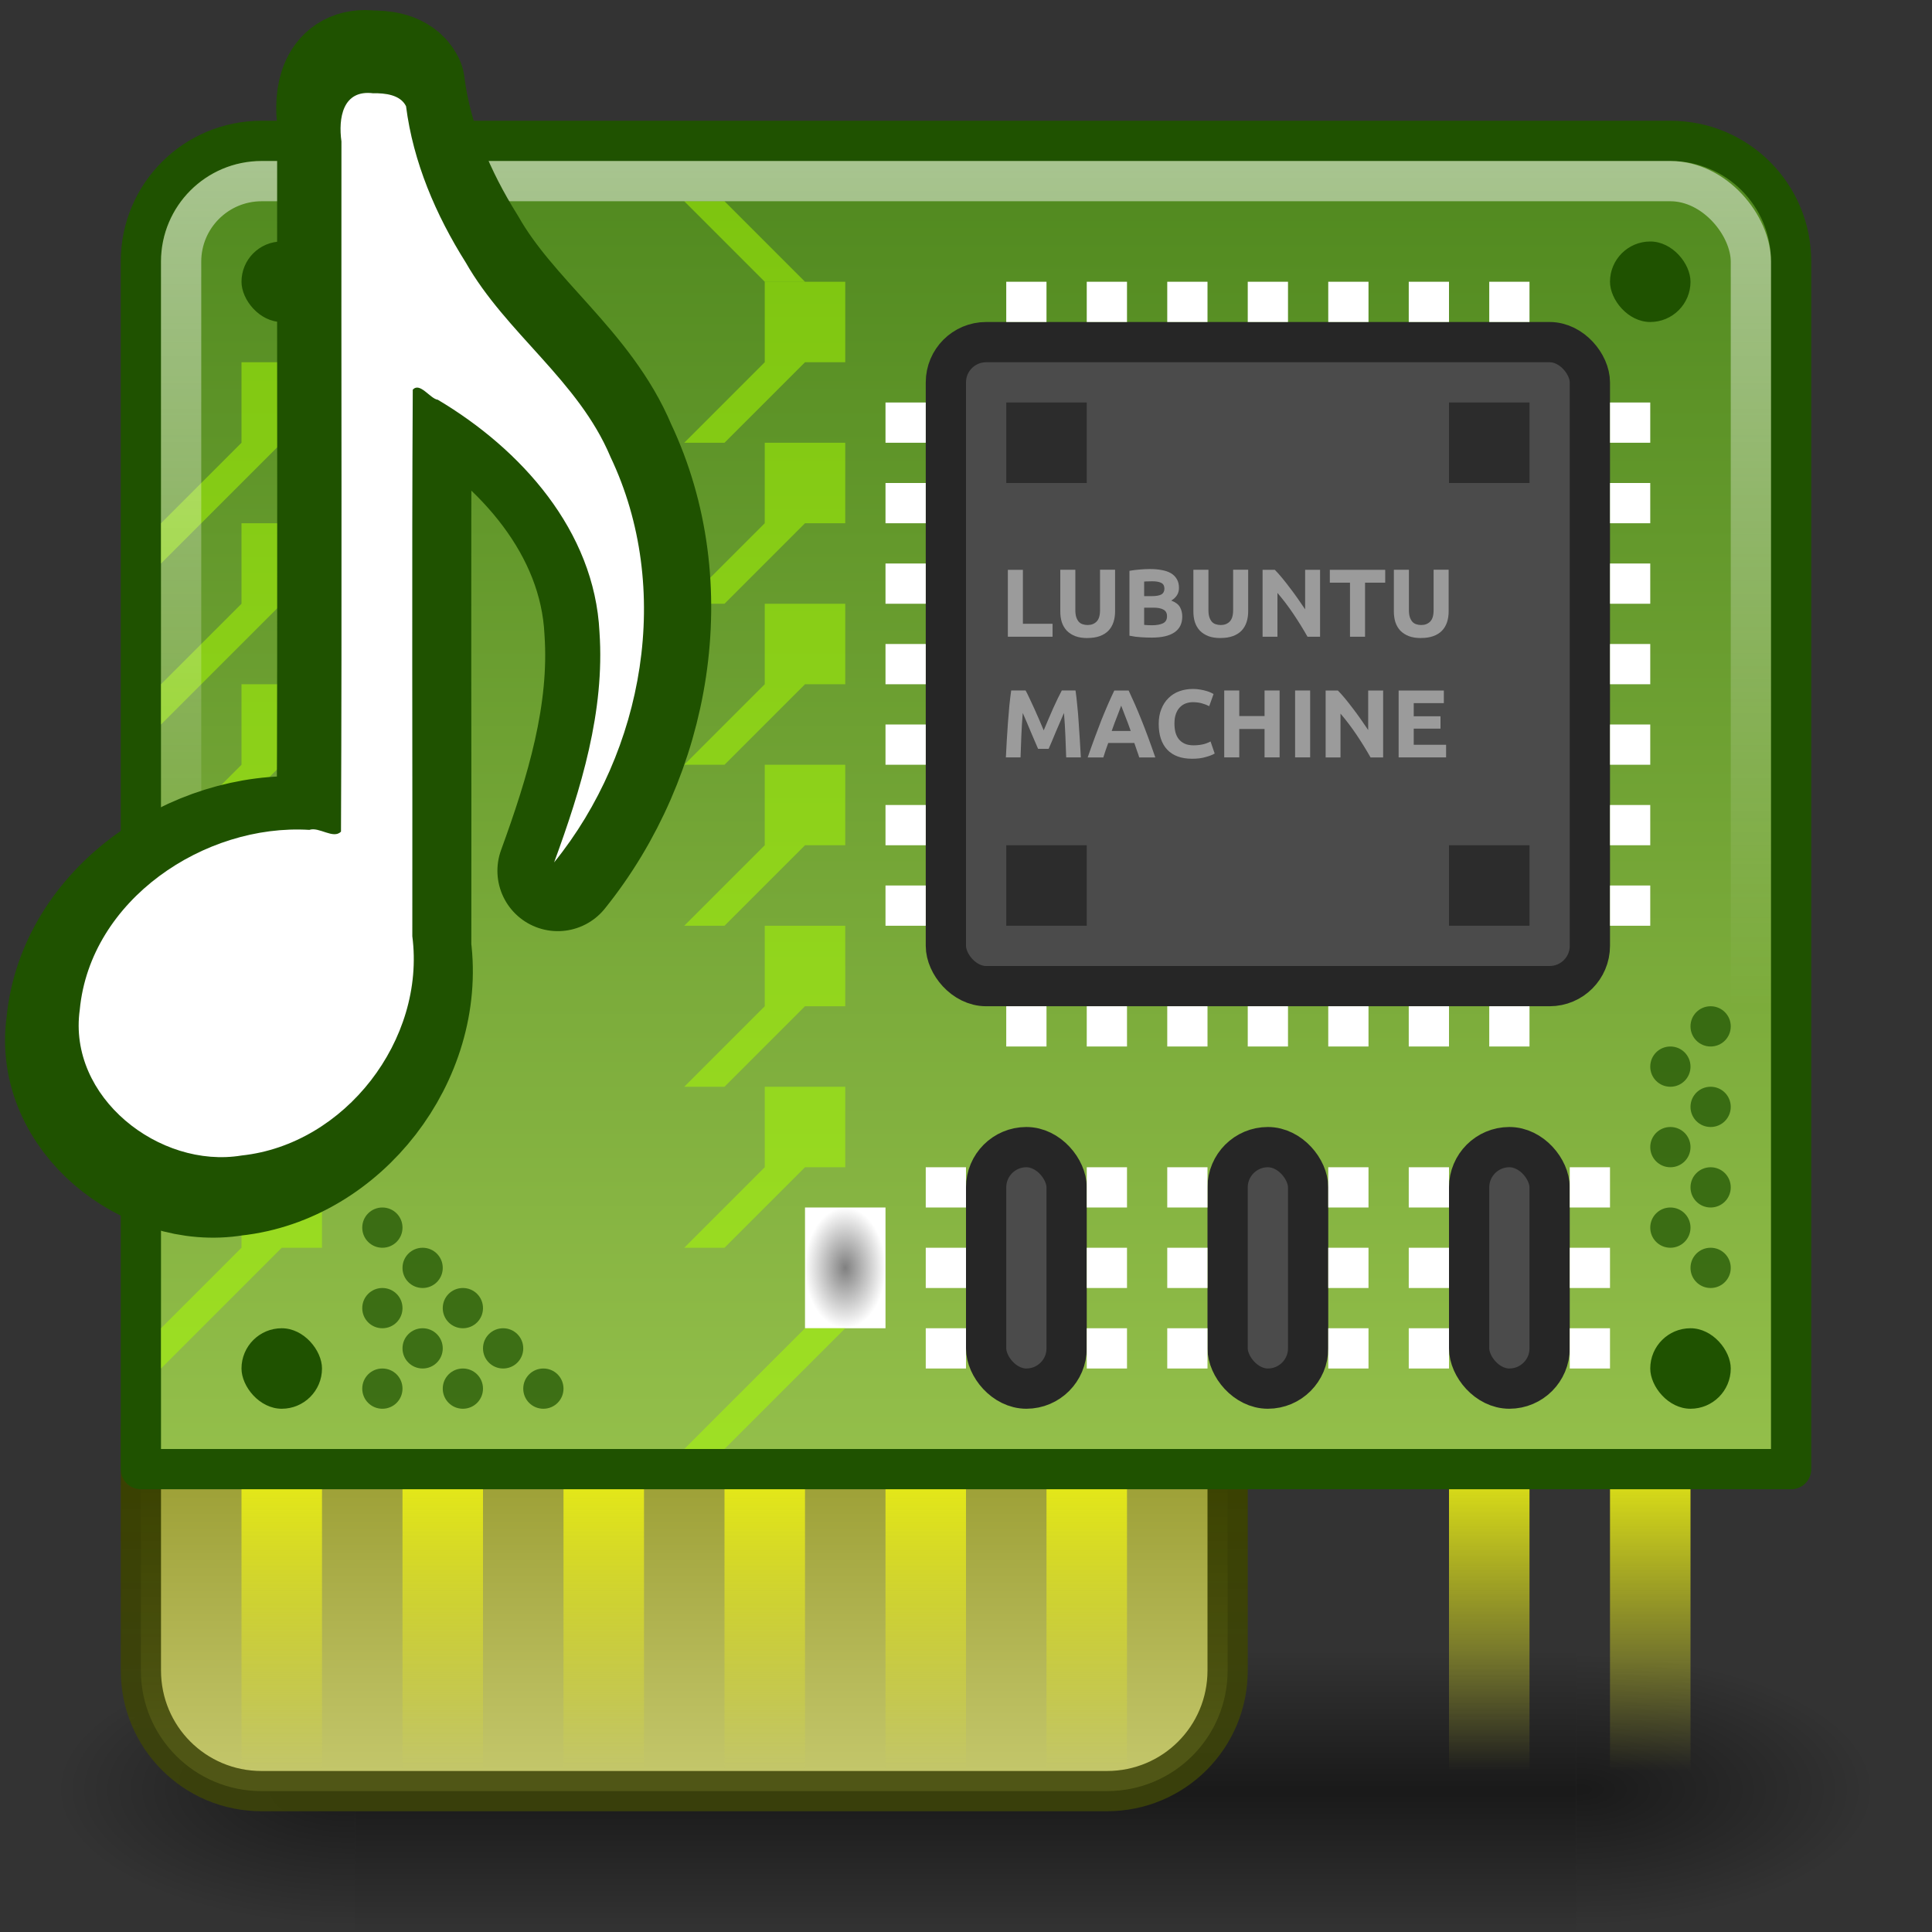 <?xml version="1.0" encoding="UTF-8" standalone="no"?>
<svg
   xmlns:dc="http://purl.org/dc/elements/1.1/"
   xmlns:cc="http://creativecommons.org/ns#"
   xmlns:rdf="http://www.w3.org/1999/02/22-rdf-syntax-ns#"
   xmlns:svg="http://www.w3.org/2000/svg"
   xmlns="http://www.w3.org/2000/svg"
   xmlns:xlink="http://www.w3.org/1999/xlink"
   xmlns:sodipodi="http://sodipodi.sourceforge.net/DTD/sodipodi-0.dtd"
   xmlns:inkscape="http://www.inkscape.org/namespaces/inkscape"
   viewBox="0 0 48 48"
   id="svg2"
   version="1.1"
   inkscape:version="0.91 r13725"
   width="100%"
   height="100%"
   sodipodi:docname="yast_soundcard.svg">
  <rect x="0" y="0" width="48" height="48" fill="#333333" stroke="none"/>
  <sodipodi:namedview
     pagecolor="#ffffff"
     bordercolor="#666666"
     borderopacity="1"
     objecttolerance="10"
     gridtolerance="10"
     guidetolerance="10"
     inkscape:pageopacity="0"
     inkscape:pageshadow="2"
     inkscape:window-width="1366"
     inkscape:window-height="704"
     id="namedview49"
     showgrid="true"
     inkscape:zoom="7.9999996"
     inkscape:cx="51.420014"
     inkscape:cy="25.105965"
     inkscape:window-x="0"
     inkscape:window-y="27"
     inkscape:window-maximized="1"
     inkscape:current-layer="svg2"
     inkscape:snap-bbox="true"
     showguides="true"
     inkscape:guide-bbox="true">
    <inkscape:grid
       type="xygrid"
       id="grid3259" />
  </sodipodi:namedview>
  <defs
     id="defs4">
    <linearGradient
       id="linearGradient4322">
      <stop
         style="stop-color:gray;stop-opacity:1;"
         offset="0"
         id="stop4324" />
      <stop
         style="stop-color:white;stop-opacity:1;"
         offset="1"
         id="stop4326" />
    </linearGradient>
    <linearGradient
       id="linearGradient3923">
      <stop
         style="stop-color:#edf112;stop-opacity:1;"
         offset="0"
         id="stop3925" />
      <stop
         style="stop-color:#ecef26;stop-opacity:0;"
         offset="1"
         id="stop3927" />
    </linearGradient>
    <linearGradient
       id="linearGradient3892">
      <stop
         id="stop3894"
         offset="0"
         style="stop-color:#3e4508;stop-opacity:0.862" />
      <stop
         id="stop3896"
         offset="1"
         style="stop-color:#3a4100;stop-opacity:1" />
    </linearGradient>
    <linearGradient
       id="linearGradient3886">
      <stop
         style="stop-color:#999c31;stop-opacity:1;"
         offset="0"
         id="stop3888" />
      <stop
         id="stop3890"
         offset="1"
         style="stop-color:#c3c66a;stop-opacity:1;" />
    </linearGradient>
    <linearGradient
       id="linearGradient3791">
      <stop
         style="stop-color:#1f5200;stop-opacity:1"
         offset="0"
         id="stop3793" />
      <stop
         style="stop-color:#1f5200;stop-opacity:1"
         offset="1"
         id="stop3795" />
    </linearGradient>
    <linearGradient
       id="linearGradient3783">
      <stop
         id="stop3858"
         offset="0"
         style="stop-color:#50891f;stop-opacity:1;" />
      <stop
         style="stop-color:#a4cc55;stop-opacity:1;"
         offset="1"
         id="stop3787" />
    </linearGradient>
    <linearGradient
       id="linearGradient5048-8">
      <stop
         offset="0"
         style="stop-color:#000000;stop-opacity:0"
         id="stop5050-4" />
      <stop
         offset="0.5"
         style="stop-color:#000000;stop-opacity:1"
         id="stop5056-7" />
      <stop
         offset="1"
         style="stop-color:#000000;stop-opacity:0"
         id="stop5052-0-1" />
    </linearGradient>
    <linearGradient
       id="linearGradient5060-29">
      <stop
         offset="0"
         style="stop-color:#000000;stop-opacity:1"
         id="stop5062-9" />
      <stop
         offset="1"
         style="stop-color:#000000;stop-opacity:0"
         id="stop5064-08" />
    </linearGradient>
    <linearGradient
       id="linearGradient4050-7">
      <stop
         id="stop4052-6"
         offset="0"
         style="stop-color:white;stop-opacity:0.502;" />
      <stop
         id="stop4054-0"
         offset="1"
         style="stop-color:#ffffff;stop-opacity:0;" />
    </linearGradient>
    <linearGradient
       inkscape:collect="always"
       xlink:href="#linearGradient4050-7"
       id="linearGradient3425"
       gradientUnits="userSpaceOnUse"
       gradientTransform="matrix(0.999,0,0,1.035,-0.829,0.591)"
       x1="13.84"
       y1="3.293"
       x2="13.84"
       y2="23.579" />
    <radialGradient
       inkscape:collect="always"
       xlink:href="#linearGradient5060-29"
       id="radialGradient3579"
       gradientUnits="userSpaceOnUse"
       gradientTransform="matrix(0.062,0,0,0.029,1.637,28.953)"
       cx="605.714"
       cy="486.648"
       fx="605.714"
       fy="486.648"
       r="117.143" />
    <linearGradient
       inkscape:collect="always"
       xlink:href="#linearGradient5048-8"
       id="linearGradient3581"
       gradientUnits="userSpaceOnUse"
       gradientTransform="matrix(0.062,0,0,0.029,1.624,28.953)"
       x1="302.857"
       y1="366.648"
       x2="302.857"
       y2="609.505" />
    <radialGradient
       inkscape:collect="always"
       xlink:href="#linearGradient5060-29"
       id="radialGradient3583"
       gradientUnits="userSpaceOnUse"
       gradientTransform="matrix(-0.062,0,0,0.029,46.532,28.953)"
       cx="605.714"
       cy="486.648"
       fx="605.714"
       fy="486.648"
       r="117.143" />
    <linearGradient
       inkscape:collect="always"
       xlink:href="#linearGradient3783"
       id="linearGradient3863"
       gradientUnits="userSpaceOnUse"
       x1="-9"
       y1="4"
       x2="-9"
       y2="44"
       gradientTransform="scale(-1,1)" />
    <linearGradient
       inkscape:collect="always"
       xlink:href="#linearGradient3791"
       id="linearGradient3865"
       gradientUnits="userSpaceOnUse"
       gradientTransform="matrix(-1,0,0,1,48,0)"
       x1="10"
       y1="43"
       x2="10"
       y2="3" />
    <linearGradient
       inkscape:collect="always"
       xlink:href="#linearGradient3886"
       id="linearGradient3870"
       gradientUnits="userSpaceOnUse"
       gradientTransform="scale(-1,1)"
       x1="-9"
       y1="36"
       x2="-9"
       y2="44" />
    <linearGradient
       inkscape:collect="always"
       xlink:href="#linearGradient3892"
       id="linearGradient3872"
       gradientUnits="userSpaceOnUse"
       gradientTransform="matrix(-1,0,0,1,48,0)"
       x1="10"
       y1="43"
       x2="10"
       y2="36" />
    <linearGradient
       inkscape:collect="always"
       xlink:href="#linearGradient3923"
       id="linearGradient4026"
       gradientUnits="userSpaceOnUse"
       gradientTransform="matrix(0.667,0,0,1,3.333,0)"
       x1="20"
       y1="36"
       x2="20"
       y2="44" />
    <linearGradient
       inkscape:collect="always"
       xlink:href="#linearGradient3923"
       id="linearGradient4134"
       gradientUnits="userSpaceOnUse"
       gradientTransform="matrix(0.667,0,0,1,1.333,0)"
       x1="20"
       y1="36"
       x2="20"
       y2="44" />
    <radialGradient
       inkscape:collect="always"
       xlink:href="#linearGradient4322"
       id="radialGradient4328"
       cx="26"
       cy="29.5"
       fx="26"
       fy="29.5"
       r="1"
       gradientTransform="matrix(1,0,0,1.5,-5,-12.75)"
       gradientUnits="userSpaceOnUse" />
  </defs>
  <g
     id="g1017-7"
     transform="matrix(1.011,0,0,0.994,-0.36,1.656)">
    <path
       inkscape:connector-curvature="0"
       style="opacity:0.5;fill:url(#radialGradient3579);fill-opacity:1;fill-rule:nonzero;stroke:none;stroke-width:104.962;marker:none;visibility:visible;display:inline;overflow:visible"
       id="path5058-0"
       d="m 39.087,39.586 c 0,0 0,7.043 0,7.043 3.2,0.013 7.736,-1.578 7.736,-3.522 0,-1.944 -3.571,-3.521 -7.736,-3.521 z" />
    <rect
       style="opacity:0.5;fill:url(#linearGradient3581);fill-opacity:1;fill-rule:nonzero;stroke:none;stroke-width:104.962;marker:none;visibility:visible;display:inline;overflow:visible"
       id="rect4173-6"
       y="39.586"
       x="9.081"
       height="7.043"
       width="30.006" />
    <path
       inkscape:connector-curvature="0"
       style="opacity:0.5;fill:url(#radialGradient3583);fill-opacity:1;fill-rule:nonzero;stroke:none;stroke-width:104.962;marker:none;visibility:visible;display:inline;overflow:visible"
       id="path5018-7"
       d="m 9.081,39.586 c 0,0 0,7.043 0,7.043 -3.2,0.013 -7.736,-1.578 -7.736,-3.522 0,-1.944 3.571,-3.521 7.736,-3.521 z" />
  </g>
  <path
     style="color:black;fill:url(#linearGradient3870);fill-opacity:1;fill-rule:nonzero;stroke:url(#linearGradient3872);stroke-width:1;stroke-linecap:round;stroke-linejoin:round;stroke-miterlimit:4;stroke-opacity:1;stroke-dasharray:none;stroke-dashoffset:0;marker:none;visibility:visible;display:inline;overflow:visible;enable-background:accumulate"
     d="m 30.5,35.5 -27,0 0,6 c 0,1.663 1.337,3 3,3 l 21,0 c 1.663,0 3,-1.337 3,-3 z"
     id="path3868"
     inkscape:connector-curvature="0"
     sodipodi:nodetypes="ccssssc" />
  <path
     style="color:black;fill:url(#linearGradient4134);fill-opacity:1;fill-rule:nonzero;stroke:none;stroke-width:1;marker:none;visibility:visible;display:inline;overflow:visible;enable-background:accumulate"
     d="M 6 36 L 6 44 L 8 44 L 8 36 L 6 36 z M 10 36 L 10 44 L 12 44 L 12 36 L 10 36 z M 14 36 L 14 44 L 16 44 L 16 36 L 14 36 z M 18 36 L 18 44 L 20 44 L 20 36 L 18 36 z M 22 36 L 22 44 L 24 44 L 24 36 L 22 36 z M 26 36 L 26 44 L 28 44 L 28 36 L 26 36 z "
     id="path4022" />
  <path
     sodipodi:nodetypes="ccssssc"
     inkscape:connector-curvature="0"
     id="path4001"
     d="m 44.5,35.5 -11,0 0,6 c 0,1.663 1.337,3 3,3 l 5,0 c 1.663,0 3,-1.337 3,-3 z"
     style="color:black;fill:url(#linearGradient3870);fill-opacity:1;fill-rule:nonzero;stroke:url(#linearGradient3872);stroke-width:1;stroke-linecap:round;stroke-linejoin:round;stroke-miterlimit:4;stroke-opacity:1;stroke-dasharray:none;stroke-dashoffset:0;marker:none;visibility:visible;display:inline;overflow:visible;enable-background:accumulate" />
  <path
     style="color:black;fill:url(#linearGradient4026);fill-opacity:1;fill-rule:nonzero;stroke:none;stroke-width:1;marker:none;visibility:visible;display:inline;overflow:visible;enable-background:accumulate"
     d="M 36 36 L 36 44 L 38 44 L 38 36 L 36 36 z M 40 36 L 40 44 L 42 44 L 42 36 L 40 36 z "
     id="path4008" />
  <path
     style="color:black;fill:url(#linearGradient3863);fill-opacity:1;fill-rule:nonzero;stroke:url(#linearGradient3865);stroke-width:1;stroke-linecap:round;stroke-linejoin:round;stroke-miterlimit:4;stroke-opacity:1;stroke-dasharray:none;stroke-dashoffset:0;marker:none;visibility:visible;display:inline;overflow:visible;enable-background:accumulate"
     d="m 6.5,3.5 c -1.663,0 -3,1.337 -3,3 l 0,30 41,0 0,-30 c 0,-1.663 -1.337,-3 -3,-3 z"
     id="rect3117"
     inkscape:connector-curvature="0"
     sodipodi:nodetypes="ssccsss" />
  <path
     inkscape:connector-curvature="0"
     id="path4310"
     d="m 18,31 2,-2 1,0 0,-2 -2,0 0,2 -2,2 1,0 z"
     style="color:black;fill:#a9ff01;fill-opacity:0.502;fill-rule:nonzero;stroke:none;stroke-width:1;marker:none;visibility:visible;display:inline;overflow:visible;enable-background:accumulate" />
  <path
     style="color:black;fill:#a9ff01;fill-opacity:0.502;fill-rule:nonzero;stroke:none;stroke-width:1;marker:none;visibility:visible;display:inline;overflow:visible;enable-background:accumulate"
     d="m 18,23 2,-2 1,0 0,-2 -2,0 0,2 -2,2 1,0 z"
     id="path4306"
     inkscape:connector-curvature="0" />
  <path
     inkscape:connector-curvature="0"
     id="path4304"
     d="m 18,15 2,-2 1,0 0,-2 -2,0 0,2 -2,2 1,0 z"
     style="color:black;fill:#a9ff01;fill-opacity:0.502;fill-rule:nonzero;stroke:none;stroke-width:1;marker:none;visibility:visible;display:inline;overflow:visible;enable-background:accumulate" />
  <path
     style="color:black;fill:#a9ff01;fill-opacity:0.502;fill-rule:nonzero;stroke:none;stroke-width:1;marker:none;visibility:visible;display:inline;overflow:visible;enable-background:accumulate"
     d="m 18,27 2,-2 1,0 0,-2 -2,0 0,2 -2,2 1,0 z"
     id="path4312"
     inkscape:connector-curvature="0" />
  <path
     inkscape:connector-curvature="0"
     id="path4308"
     d="m 18,19 2,-2 1,0 0,-2 -2,0 0,2 -2,2 1,0 z"
     style="color:black;fill:#a9ff01;fill-opacity:0.502;fill-rule:nonzero;stroke:none;stroke-width:1;marker:none;visibility:visible;display:inline;overflow:visible;enable-background:accumulate" />
  <rect
     style="color:black;fill:#4b4b4b;fill-opacity:1;fill-rule:nonzero;stroke:#262626;stroke-width:1;stroke-opacity:1;marker:none;visibility:visible;display:inline;overflow:visible;enable-background:accumulate"
     id="rect4030"
     width="16"
     height="16"
     x="23.5"
     y="8.5"
     ry="1"
     rx="1" />
  <rect
     y="7"
     x="25"
     height="1"
     width="1"
     id="rect4034"
     style="color:black;fill:white;fill-opacity:1;fill-rule:nonzero;stroke:none;stroke-width:1;marker:none;visibility:visible;display:inline;overflow:visible;enable-background:accumulate" />
  <rect
     y="7"
     x="27"
     height="1"
     width="1"
     id="rect4036"
     style="color:black;fill:white;fill-opacity:1;fill-rule:nonzero;stroke:none;stroke-width:1;marker:none;visibility:visible;display:inline;overflow:visible;enable-background:accumulate" />
  <rect
     style="color:black;fill:white;fill-opacity:1;fill-rule:nonzero;stroke:none;stroke-width:1;marker:none;visibility:visible;display:inline;overflow:visible;enable-background:accumulate"
     id="rect4038"
     width="1"
     height="1"
     x="29"
     y="7" />
  <rect
     y="7"
     x="31"
     height="1"
     width="1"
     id="rect4040"
     style="color:black;fill:white;fill-opacity:1;fill-rule:nonzero;stroke:none;stroke-width:1;marker:none;visibility:visible;display:inline;overflow:visible;enable-background:accumulate" />
  <rect
     style="color:black;fill:white;fill-opacity:1;fill-rule:nonzero;stroke:none;stroke-width:1;marker:none;visibility:visible;display:inline;overflow:visible;enable-background:accumulate"
     id="rect4042"
     width="1"
     height="1"
     x="33"
     y="7" />
  <rect
     style="color:black;fill:white;fill-opacity:1;fill-rule:nonzero;stroke:none;stroke-width:1;marker:none;visibility:visible;display:inline;overflow:visible;enable-background:accumulate"
     id="rect4044"
     width="1"
     height="1"
     x="35"
     y="7" />
  <rect
     y="7"
     x="37"
     height="1"
     width="1"
     id="rect4046"
     style="color:black;fill:white;fill-opacity:1;fill-rule:nonzero;stroke:none;stroke-width:1;marker:none;visibility:visible;display:inline;overflow:visible;enable-background:accumulate" />
  <rect
     style="color:black;fill:white;fill-opacity:1;fill-rule:nonzero;stroke:none;stroke-width:1;marker:none;visibility:visible;display:inline;overflow:visible;enable-background:accumulate"
     id="rect4048"
     width="1"
     height="1"
     x="10"
     y="-41"
     transform="matrix(0,1,-1,0,0,0)" />
  <rect
     style="color:black;fill:white;fill-opacity:1;fill-rule:nonzero;stroke:none;stroke-width:1;marker:none;visibility:visible;display:inline;overflow:visible;enable-background:accumulate"
     id="rect4050"
     width="1"
     height="1"
     x="12"
     y="-41"
     transform="matrix(0,1,-1,0,0,0)" />
  <rect
     y="-41"
     x="14"
     height="1"
     width="1"
     id="rect4052"
     style="color:black;fill:white;fill-opacity:1;fill-rule:nonzero;stroke:none;stroke-width:1;marker:none;visibility:visible;display:inline;overflow:visible;enable-background:accumulate"
     transform="matrix(0,1,-1,0,0,0)" />
  <rect
     style="color:black;fill:white;fill-opacity:1;fill-rule:nonzero;stroke:none;stroke-width:1;marker:none;visibility:visible;display:inline;overflow:visible;enable-background:accumulate"
     id="rect4054"
     width="1"
     height="1"
     x="16"
     y="-41"
     transform="matrix(0,1,-1,0,0,0)" />
  <rect
     y="-41"
     x="18"
     height="1"
     width="1"
     id="rect4056"
     style="color:black;fill:white;fill-opacity:1;fill-rule:nonzero;stroke:none;stroke-width:1;marker:none;visibility:visible;display:inline;overflow:visible;enable-background:accumulate"
     transform="matrix(0,1,-1,0,0,0)" />
  <rect
     y="-41"
     x="20"
     height="1"
     width="1"
     id="rect4058"
     style="color:black;fill:white;fill-opacity:1;fill-rule:nonzero;stroke:none;stroke-width:1;marker:none;visibility:visible;display:inline;overflow:visible;enable-background:accumulate"
     transform="matrix(0,1,-1,0,0,0)" />
  <rect
     style="color:black;fill:white;fill-opacity:1;fill-rule:nonzero;stroke:none;stroke-width:1;marker:none;visibility:visible;display:inline;overflow:visible;enable-background:accumulate"
     id="rect4060"
     width="1"
     height="1"
     x="22"
     y="-41"
     transform="matrix(0,1,-1,0,0,0)" />
  <rect
     transform="matrix(0,1,-1,0,0,0)"
     y="-23"
     x="10"
     height="1"
     width="1"
     id="rect4062"
     style="color:black;fill:white;fill-opacity:1;fill-rule:nonzero;stroke:none;stroke-width:1;marker:none;visibility:visible;display:inline;overflow:visible;enable-background:accumulate" />
  <rect
     transform="matrix(0,1,-1,0,0,0)"
     y="-23"
     x="12"
     height="1"
     width="1"
     id="rect4064"
     style="color:black;fill:white;fill-opacity:1;fill-rule:nonzero;stroke:none;stroke-width:1;marker:none;visibility:visible;display:inline;overflow:visible;enable-background:accumulate" />
  <rect
     transform="matrix(0,1,-1,0,0,0)"
     style="color:black;fill:white;fill-opacity:1;fill-rule:nonzero;stroke:none;stroke-width:1;marker:none;visibility:visible;display:inline;overflow:visible;enable-background:accumulate"
     id="rect4066"
     width="1"
     height="1"
     x="14"
     y="-23" />
  <rect
     transform="matrix(0,1,-1,0,0,0)"
     y="-23"
     x="16"
     height="1"
     width="1"
     id="rect4068"
     style="color:black;fill:white;fill-opacity:1;fill-rule:nonzero;stroke:none;stroke-width:1;marker:none;visibility:visible;display:inline;overflow:visible;enable-background:accumulate" />
  <rect
     transform="matrix(0,1,-1,0,0,0)"
     style="color:black;fill:white;fill-opacity:1;fill-rule:nonzero;stroke:none;stroke-width:1;marker:none;visibility:visible;display:inline;overflow:visible;enable-background:accumulate"
     id="rect4070"
     width="1"
     height="1"
     x="18"
     y="-23" />
  <rect
     transform="matrix(0,1,-1,0,0,0)"
     style="color:black;fill:white;fill-opacity:1;fill-rule:nonzero;stroke:none;stroke-width:1;marker:none;visibility:visible;display:inline;overflow:visible;enable-background:accumulate"
     id="rect4072"
     width="1"
     height="1"
     x="20"
     y="-23" />
  <rect
     transform="matrix(0,1,-1,0,0,0)"
     y="-23"
     x="22"
     height="1"
     width="1"
     id="rect4074"
     style="color:black;fill:white;fill-opacity:1;fill-rule:nonzero;stroke:none;stroke-width:1;marker:none;visibility:visible;display:inline;overflow:visible;enable-background:accumulate" />
  <rect
     style="color:black;fill:white;fill-opacity:1;fill-rule:nonzero;stroke:none;stroke-width:1;marker:none;visibility:visible;display:inline;overflow:visible;enable-background:accumulate"
     id="rect4076"
     width="1"
     height="1"
     x="25"
     y="25" />
  <rect
     style="color:black;fill:white;fill-opacity:1;fill-rule:nonzero;stroke:none;stroke-width:1;marker:none;visibility:visible;display:inline;overflow:visible;enable-background:accumulate"
     id="rect4078"
     width="1"
     height="1"
     x="27"
     y="25" />
  <rect
     y="25"
     x="29"
     height="1"
     width="1"
     id="rect4080"
     style="color:black;fill:white;fill-opacity:1;fill-rule:nonzero;stroke:none;stroke-width:1;marker:none;visibility:visible;display:inline;overflow:visible;enable-background:accumulate" />
  <rect
     style="color:black;fill:white;fill-opacity:1;fill-rule:nonzero;stroke:none;stroke-width:1;marker:none;visibility:visible;display:inline;overflow:visible;enable-background:accumulate"
     id="rect4082"
     width="1"
     height="1"
     x="31"
     y="25" />
  <rect
     y="25"
     x="33"
     height="1"
     width="1"
     id="rect4084"
     style="color:black;fill:white;fill-opacity:1;fill-rule:nonzero;stroke:none;stroke-width:1;marker:none;visibility:visible;display:inline;overflow:visible;enable-background:accumulate" />
  <rect
     y="25"
     x="35"
     height="1"
     width="1"
     id="rect4086"
     style="color:black;fill:white;fill-opacity:1;fill-rule:nonzero;stroke:none;stroke-width:1;marker:none;visibility:visible;display:inline;overflow:visible;enable-background:accumulate" />
  <rect
     style="color:black;fill:white;fill-opacity:1;fill-rule:nonzero;stroke:none;stroke-width:1;marker:none;visibility:visible;display:inline;overflow:visible;enable-background:accumulate"
     id="rect4088"
     width="1"
     height="1"
     x="37"
     y="25" />
  <rect
     style="color:black;fill:#2c2c2c;fill-opacity:1;fill-rule:nonzero;stroke:none;stroke-width:1;marker:none;visibility:visible;display:inline;overflow:visible;enable-background:accumulate"
     id="rect4090"
     width="2"
     height="2"
     x="25"
     y="10" />
  <rect
     y="10"
     x="36"
     height="2"
     width="2"
     id="rect4092"
     style="color:black;fill:#2c2c2c;fill-opacity:1;fill-rule:nonzero;stroke:none;stroke-width:1;marker:none;visibility:visible;display:inline;overflow:visible;enable-background:accumulate" />
  <rect
     y="21"
     x="25"
     height="2"
     width="2"
     id="rect4094"
     style="color:black;fill:#2c2c2c;fill-opacity:1;fill-rule:nonzero;stroke:none;stroke-width:1;marker:none;visibility:visible;display:inline;overflow:visible;enable-background:accumulate" />
  <rect
     style="color:black;fill:#2c2c2c;fill-opacity:1;fill-rule:nonzero;stroke:none;stroke-width:1;marker:none;visibility:visible;display:inline;overflow:visible;enable-background:accumulate"
     id="rect4096"
     width="2"
     height="2"
     x="36"
     y="21" />
  <g
     style="font-size:1.963px;font-style:normal;font-variant:normal;font-weight:normal;font-stretch:normal;line-height:125%;letter-spacing:0px;word-spacing:0px;fill:#9b9b9b;fill-opacity:1;stroke:none;font-family:Ubuntu;-inkscape-font-specification:Ubuntu"
     id="text4098"
     transform="matrix(1.222,0,0,1.222,-6.781,-4.367)">
    <path
       d="m 26.949,16.256 0,0.263 -0.909,0 0,-1.36 0.306,0 0,1.097 0.603,0"
       style="font-weight:bold;fill:#9b9b9b"
       id="path4105"
       inkscape:connector-curvature="0" />
    <path
       d="m 27.657,16.546 c -0.096,0 -0.178,-0.013 -0.247,-0.039 -0.069,-0.027 -0.127,-0.065 -0.173,-0.112 -0.044,-0.048 -0.078,-0.105 -0.1,-0.171 -0.021,-0.067 -0.031,-0.14 -0.031,-0.22 l 0,-0.846 0.306,0 0,0.821 c 0,0.055 0.006,0.102 0.018,0.141 0.013,0.038 0.03,0.069 0.051,0.094 0.022,0.024 0.048,0.041 0.079,0.051 0.031,0.01 0.065,0.016 0.102,0.016 0.075,0 0.135,-0.023 0.181,-0.069 0.047,-0.046 0.071,-0.124 0.071,-0.234 l 0,-0.821 0.306,0 0,0.846 c -10e-7,0.08 -0.011,0.153 -0.033,0.22 -0.022,0.067 -0.056,0.124 -0.102,0.173 -0.046,0.047 -0.104,0.084 -0.175,0.11 -0.071,0.026 -0.154,0.039 -0.251,0.039"
       style="font-weight:bold;fill:#9b9b9b"
       id="path4107"
       inkscape:connector-curvature="0" />
    <path
       d="m 28.966,16.537 c -0.075,0 -0.149,-0.003 -0.224,-0.008 -0.073,-0.004 -0.15,-0.014 -0.23,-0.031 l 0,-1.319 c 0.063,-0.012 0.132,-0.02 0.206,-0.026 0.075,-0.006 0.144,-0.01 0.208,-0.01 0.086,10e-7 0.166,0.006 0.238,0.02 0.073,0.012 0.136,0.033 0.188,0.063 0.052,0.03 0.093,0.07 0.122,0.12 0.03,0.048 0.045,0.109 0.045,0.181 -1e-6,0.109 -0.052,0.194 -0.157,0.257 0.086,0.033 0.145,0.077 0.177,0.133 0.031,0.056 0.047,0.12 0.047,0.19 -1e-6,0.143 -0.052,0.25 -0.157,0.322 -0.103,0.072 -0.258,0.108 -0.463,0.108 m -0.155,-0.61 0,0.351 c 0.022,0.003 0.046,0.005 0.073,0.006 0.026,0.001 0.055,0.002 0.086,0.002 0.092,0 0.166,-0.013 0.222,-0.039 0.056,-0.026 0.084,-0.075 0.084,-0.145 -1e-6,-0.063 -0.024,-0.107 -0.071,-0.133 -0.047,-0.027 -0.115,-0.041 -0.202,-0.041 l -0.192,0 m 0,-0.234 0.149,0 c 0.094,1e-6 0.162,-0.012 0.202,-0.035 0.041,-0.025 0.061,-0.064 0.061,-0.118 -10e-7,-0.055 -0.021,-0.094 -0.063,-0.116 -0.042,-0.022 -0.103,-0.033 -0.185,-0.033 -0.026,1e-6 -0.054,6.55e-4 -0.084,0.002 -0.03,10e-7 -0.057,0.001 -0.08,0.004 l 0,0.296"
       style="font-weight:bold;fill:#9b9b9b"
       id="path4109"
       inkscape:connector-curvature="0" />
    <path
       d="m 30.363,16.546 c -0.096,0 -0.178,-0.013 -0.247,-0.039 -0.069,-0.027 -0.127,-0.065 -0.173,-0.112 -0.044,-0.048 -0.078,-0.105 -0.1,-0.171 -0.021,-0.067 -0.031,-0.14 -0.031,-0.22 l 0,-0.846 0.306,0 0,0.821 c -10e-7,0.055 0.006,0.102 0.018,0.141 0.013,0.038 0.03,0.069 0.051,0.094 0.022,0.024 0.048,0.041 0.079,0.051 0.031,0.01 0.065,0.016 0.102,0.016 0.075,0 0.135,-0.023 0.181,-0.069 0.047,-0.046 0.071,-0.124 0.071,-0.234 l 0,-0.821 0.306,0 0,0.846 c -2e-6,0.08 -0.011,0.153 -0.033,0.22 -0.022,0.067 -0.056,0.124 -0.102,0.173 -0.046,0.047 -0.104,0.084 -0.175,0.11 -0.071,0.026 -0.154,0.039 -0.251,0.039"
       style="font-weight:bold;fill:#9b9b9b"
       id="path4111"
       inkscape:connector-curvature="0" />
    <path
       d="m 32.132,16.519 c -0.088,-0.156 -0.183,-0.309 -0.285,-0.461 -0.102,-0.152 -0.211,-0.295 -0.326,-0.43 l 0,0.891 -0.302,0 0,-1.36 0.249,0 c 0.043,0.043 0.091,0.096 0.143,0.159 0.052,0.063 0.105,0.13 0.159,0.202 0.055,0.071 0.109,0.145 0.163,0.222 0.054,0.076 0.104,0.149 0.151,0.22 l 0,-0.803 0.304,0 0,1.36 -0.257,0"
       style="font-weight:bold;fill:#9b9b9b"
       id="path4113"
       inkscape:connector-curvature="0" />
    <path
       d="m 33.712,15.159 0,0.261 -0.41,0 0,1.099 -0.306,0 0,-1.099 -0.41,0 0,-0.261 1.127,0"
       style="font-weight:bold;fill:#9b9b9b"
       id="path4115"
       inkscape:connector-curvature="0" />
    <path
       d="m 34.439,16.546 c -0.096,0 -0.178,-0.013 -0.247,-0.039 -0.069,-0.027 -0.127,-0.065 -0.173,-0.112 -0.044,-0.048 -0.078,-0.105 -0.1,-0.171 -0.021,-0.067 -0.031,-0.14 -0.031,-0.22 l 0,-0.846 0.306,0 0,0.821 c 0,0.055 0.006,0.102 0.018,0.141 0.013,0.038 0.03,0.069 0.051,0.094 0.022,0.024 0.048,0.041 0.079,0.051 0.031,0.01 0.065,0.016 0.102,0.016 0.075,0 0.135,-0.023 0.181,-0.069 0.047,-0.046 0.071,-0.124 0.071,-0.234 l 0,-0.821 0.306,0 0,0.846 c -10e-7,0.08 -0.011,0.153 -0.033,0.22 -0.022,0.067 -0.056,0.124 -0.102,0.173 -0.046,0.047 -0.104,0.084 -0.175,0.11 -0.071,0.026 -0.154,0.039 -0.251,0.039"
       style="font-weight:bold;fill:#9b9b9b"
       id="path4117"
       inkscape:connector-curvature="0" />
    <path
       d="m 26.401,17.612 c 0.024,0.043 0.05,0.097 0.08,0.161 0.031,0.063 0.063,0.132 0.096,0.206 0.034,0.073 0.067,0.149 0.1,0.226 0.033,0.077 0.063,0.15 0.092,0.218 0.029,-0.068 0.06,-0.141 0.092,-0.218 0.033,-0.077 0.065,-0.152 0.098,-0.226 0.034,-0.075 0.066,-0.143 0.096,-0.206 0.031,-0.064 0.059,-0.118 0.082,-0.161 l 0.279,0 c 0.013,0.09 0.025,0.192 0.035,0.304 0.012,0.111 0.022,0.228 0.029,0.349 0.009,0.12 0.017,0.241 0.024,0.363 0.008,0.122 0.014,0.236 0.02,0.344 l -0.298,0 c -0.004,-0.132 -0.009,-0.276 -0.016,-0.432 -0.006,-0.156 -0.016,-0.313 -0.029,-0.471 -0.024,0.055 -0.05,0.116 -0.079,0.183 -0.029,0.067 -0.058,0.133 -0.086,0.2 -0.027,0.067 -0.054,0.131 -0.08,0.192 -0.026,0.06 -0.048,0.112 -0.067,0.155 l -0.214,0 c -0.018,-0.043 -0.041,-0.095 -0.067,-0.155 -0.026,-0.062 -0.054,-0.126 -0.082,-0.192 -0.027,-0.067 -0.056,-0.133 -0.084,-0.2 -0.029,-0.067 -0.055,-0.128 -0.079,-0.183 -0.013,0.158 -0.023,0.315 -0.029,0.471 -0.006,0.156 -0.012,0.3 -0.016,0.432 l -0.298,0 c 0.005,-0.107 0.011,-0.222 0.018,-0.344 0.008,-0.122 0.016,-0.243 0.024,-0.363 0.009,-0.122 0.019,-0.238 0.029,-0.349 0.012,-0.113 0.024,-0.214 0.037,-0.304 l 0.292,0"
       style="font-weight:bold;fill:#9b9b9b"
       id="path4119"
       inkscape:connector-curvature="0" />
    <path
       d="m 28.711,18.973 c -0.014,-0.047 -0.031,-0.096 -0.049,-0.145 -0.017,-0.05 -0.034,-0.099 -0.051,-0.149 l -0.53,0 c -0.017,0.05 -0.035,0.099 -0.053,0.149 -0.017,0.05 -0.033,0.098 -0.047,0.145 l -0.318,0 c 0.051,-0.147 0.099,-0.282 0.145,-0.406 0.046,-0.124 0.09,-0.241 0.133,-0.351 0.044,-0.11 0.088,-0.214 0.13,-0.312 0.043,-0.099 0.088,-0.196 0.133,-0.291 l 0.292,0 c 0.044,0.094 0.088,0.191 0.132,0.291 0.043,0.098 0.086,0.202 0.13,0.312 0.044,0.11 0.09,0.227 0.135,0.351 0.046,0.124 0.094,0.26 0.145,0.406 l -0.328,0 m -0.367,-1.052 c -0.006,0.02 -0.016,0.046 -0.029,0.08 -0.013,0.034 -0.028,0.073 -0.045,0.118 -0.017,0.044 -0.036,0.094 -0.057,0.147 -0.02,0.054 -0.04,0.11 -0.061,0.169 l 0.387,0 c -0.021,-0.059 -0.041,-0.115 -0.061,-0.169 -0.02,-0.054 -0.039,-0.103 -0.057,-0.147 -0.017,-0.044 -0.032,-0.084 -0.045,-0.118 -0.013,-0.034 -0.024,-0.061 -0.031,-0.08"
       style="font-weight:bold;fill:#9b9b9b"
       id="path4121"
       inkscape:connector-curvature="0" />
    <path
       d="m 29.786,19 c -0.221,0 -0.39,-0.062 -0.506,-0.185 -0.115,-0.123 -0.173,-0.298 -0.173,-0.524 0,-0.113 0.018,-0.213 0.053,-0.3 0.035,-0.089 0.084,-0.164 0.145,-0.224 0.061,-0.061 0.135,-0.108 0.22,-0.139 0.085,-0.031 0.177,-0.047 0.277,-0.047 0.058,1e-6 0.11,0.005 0.157,0.014 0.047,0.008 0.088,0.018 0.124,0.029 0.035,0.01 0.065,0.022 0.088,0.033 0.024,0.012 0.041,0.021 0.051,0.027 l -0.088,0.247 c -0.042,-0.022 -0.091,-0.041 -0.147,-0.057 -0.055,-0.016 -0.118,-0.024 -0.188,-0.024 -0.047,1e-6 -0.094,0.008 -0.139,0.024 -0.044,0.016 -0.084,0.041 -0.12,0.077 -0.034,0.034 -0.062,0.079 -0.082,0.133 -0.021,0.055 -0.031,0.122 -0.031,0.2 0,0.063 0.006,0.122 0.02,0.177 0.014,0.054 0.037,0.1 0.067,0.139 0.031,0.039 0.072,0.071 0.122,0.094 0.05,0.022 0.11,0.033 0.181,0.033 0.044,0 0.084,-0.003 0.12,-0.008 0.035,-0.005 0.067,-0.011 0.094,-0.018 0.027,-0.008 0.052,-0.016 0.073,-0.026 0.021,-0.009 0.04,-0.018 0.057,-0.026 l 0.084,0.245 c -0.043,0.026 -0.104,0.05 -0.183,0.071 C 29.98,18.99 29.889,19 29.786,19"
       style="font-weight:bold;fill:#9b9b9b"
       id="path4123"
       inkscape:connector-curvature="0" />
    <path
       d="m 31.259,17.612 0.306,0 0,1.36 -0.306,0 0,-0.577 -0.514,0 0,0.577 -0.306,0 0,-1.36 0.306,0 0,0.52 0.514,0 0,-0.52"
       style="font-weight:bold;fill:#9b9b9b"
       id="path4125"
       inkscape:connector-curvature="0" />
    <path
       d="m 31.88,17.612 0.306,0 0,1.36 -0.306,0 0,-1.36"
       style="font-weight:bold;fill:#9b9b9b"
       id="path4127"
       inkscape:connector-curvature="0" />
    <path
       d="m 33.414,18.973 c -0.088,-0.156 -0.183,-0.309 -0.285,-0.461 -0.102,-0.152 -0.211,-0.295 -0.326,-0.43 l 0,0.891 -0.302,0 0,-1.36 0.249,0 c 0.043,0.043 0.091,0.096 0.143,0.159 0.052,0.063 0.105,0.13 0.159,0.202 0.055,0.071 0.109,0.145 0.163,0.222 0.054,0.076 0.104,0.149 0.151,0.22 l 0,-0.803 0.304,0 0,1.36 -0.257,0"
       style="font-weight:bold;fill:#9b9b9b"
       id="path4129"
       inkscape:connector-curvature="0" />
    <path
       d="m 33.985,18.973 0,-1.36 0.919,0 0,0.257 -0.612,0 0,0.267 0.544,0 0,0.251 -0.544,0 0,0.328 0.658,0 0,0.257 -0.964,0"
       style="font-weight:bold;fill:#9b9b9b"
       id="path4131"
       inkscape:connector-curvature="0" />
  </g>
  <rect
     y="30"
     x="20"
     height="3"
     width="2"
     id="rect4137"
     style="color:black;fill:url(#radialGradient4328);fill-opacity:1;fill-rule:nonzero;stroke:none;stroke-width:1;marker:none;visibility:visible;display:inline;overflow:visible;enable-background:accumulate" />
  <path
     style="color:black;fill:#a9ff01;fill-opacity:0.502;fill-rule:nonzero;stroke:none;stroke-width:1;marker:none;visibility:visible;display:inline;overflow:visible;enable-background:accumulate"
     d="m 18,11 2,-2 1,0 0,-2 -2,0 0,2 -2,2 1,0 z"
     id="path4185"
     inkscape:connector-curvature="0" />
  <rect
     style="color:black;fill:#1f5200;fill-opacity:1;fill-rule:nonzero;stroke:none;stroke-width:1;marker:none;visibility:visible;display:inline;overflow:visible;enable-background:accumulate"
     id="rect4195"
     width="2"
     height="2"
     x="6"
     y="6"
     rx="1.5"
     ry="1.5" />
  <rect
     ry="1.5"
     rx="1.5"
     y="6"
     x="40"
     height="2"
     width="2"
     id="rect4197"
     style="color:black;fill:#1f5200;fill-opacity:1;fill-rule:nonzero;stroke:none;stroke-width:1;marker:none;visibility:visible;display:inline;overflow:visible;enable-background:accumulate" />
  <rect
     ry="1.5"
     rx="1.5"
     y="33"
     x="6"
     height="2"
     width="2"
     id="rect4199"
     style="color:black;fill:#1f5200;fill-opacity:1;fill-rule:nonzero;stroke:none;stroke-width:1;marker:none;visibility:visible;display:inline;overflow:visible;enable-background:accumulate" />
  <rect
     style="color:black;fill:#1f5200;fill-opacity:1;fill-rule:nonzero;stroke:none;stroke-width:1;marker:none;visibility:visible;display:inline;overflow:visible;enable-background:accumulate"
     id="rect4201"
     width="2"
     height="2"
     x="41"
     y="33"
     rx="1.5"
     ry="1.5" />
  <path
     sodipodi:nodetypes="ccccc"
     inkscape:connector-curvature="0"
     id="path4318"
     d="m 19,7 -2,-2 1,0 2,2 z"
     style="color:black;fill:#a9ff01;fill-opacity:0.502;fill-rule:nonzero;stroke:none;stroke-width:1;marker:none;visibility:visible;display:inline;overflow:visible;enable-background:accumulate" />
  <path
     style="color:black;fill:#a9ff01;fill-opacity:0.502;fill-rule:nonzero;stroke:none;stroke-width:1;marker:none;visibility:visible;display:inline;overflow:visible;enable-background:accumulate"
     d="M 4,14 7,11 8,11 8,9 6,9 6,11 4,13 z"
     id="path4447"
     inkscape:connector-curvature="0"
     sodipodi:nodetypes="cccccccc" />
  <path
     sodipodi:nodetypes="cccccccc"
     inkscape:connector-curvature="0"
     id="path4449"
     d="m 4,18 3,-3 1,0 0,-2 -2,0 0,2 -2,2 z"
     style="color:black;fill:#a9ff01;fill-opacity:0.502;fill-rule:nonzero;stroke:none;stroke-width:1;marker:none;visibility:visible;display:inline;overflow:visible;enable-background:accumulate" />
  <path
     sodipodi:nodetypes="cccccccc"
     inkscape:connector-curvature="0"
     id="path4451"
     d="m 4,22 3,-3 1,0 0,-2 -2,0 0,2 -2,2 z"
     style="color:black;fill:#a9ff01;fill-opacity:0.502;fill-rule:nonzero;stroke:none;stroke-width:1;marker:none;visibility:visible;display:inline;overflow:visible;enable-background:accumulate" />
  <path
     style="color:black;fill:#a9ff01;fill-opacity:0.502;fill-rule:nonzero;stroke:none;stroke-width:1;marker:none;visibility:visible;display:inline;overflow:visible;enable-background:accumulate"
     d="m 4,26 3,-3 1,0 0,-2 -2,0 0,2 -2,2 z"
     id="path4453"
     inkscape:connector-curvature="0"
     sodipodi:nodetypes="cccccccc" />
  <path
     style="color:black;fill:#a9ff01;fill-opacity:0.502;fill-rule:nonzero;stroke:none;stroke-width:1;marker:none;visibility:visible;display:inline;overflow:visible;enable-background:accumulate"
     d="m 4,30 3,-3 1,0 0,-2 -2,0 0,2 -2,2 z"
     id="path4455"
     inkscape:connector-curvature="0"
     sodipodi:nodetypes="cccccccc" />
  <path
     sodipodi:nodetypes="cccccccc"
     inkscape:connector-curvature="0"
     id="path4457"
     d="m 4,34 3,-3 1,0 0,-2 -2,0 0,2 -2,2 z"
     style="color:black;fill:#a9ff01;fill-opacity:0.502;fill-rule:nonzero;stroke:none;stroke-width:1;marker:none;visibility:visible;display:inline;overflow:visible;enable-background:accumulate" />
  <rect
     width="39"
     height="39"
     ry="2.001"
     x="4.5"
     y="4.5"
     id="rect4513"
     style="opacity:1;color:black;fill:none;stroke:url(#linearGradient3425);stroke-width:1;stroke-linecap:butt;stroke-linejoin:miter;stroke-miterlimit:4;stroke-opacity:1;stroke-dasharray:none;stroke-dashoffset:0;marker:none;visibility:visible;display:inline;overflow:visible;enable-background:accumulate"
     rx="2.001" />
  <path
     style="color:black;fill:#1c5000;fill-opacity:0.706;fill-rule:nonzero;stroke:none;stroke-width:1;marker:none;visibility:visible;display:inline;overflow:visible;enable-background:accumulate"
     d="M 42.5 25 C 42.223 25 42 25.223 42 25.5 C 42 25.777 42.223 26 42.5 26 C 42.777 26 43 25.777 43 25.5 C 43 25.223 42.777 25 42.5 25 z M 41.5 26 C 41.223 26 41 26.223 41 26.5 C 41 26.777 41.223 27 41.5 27 C 41.777 27 42 26.777 42 26.5 C 42 26.223 41.777 26 41.5 26 z M 42.5 27 C 42.223 27 42 27.223 42 27.5 C 42 27.777 42.223 28 42.5 28 C 42.777 28 43 27.777 43 27.5 C 43 27.223 42.777 27 42.5 27 z M 41.5 28 C 41.223 28 41 28.223 41 28.5 C 41 28.777 41.223 29 41.5 29 C 41.777 29 42 28.777 42 28.5 C 42 28.223 41.777 28 41.5 28 z M 42.5 29 C 42.223 29 42 29.223 42 29.5 C 42 29.777 42.223 30 42.5 30 C 42.777 30 43 29.777 43 29.5 C 43 29.223 42.777 29 42.5 29 z M 41.5 30 C 41.223 30 41 30.223 41 30.5 C 41 30.777 41.223 31 41.5 31 C 41.777 31 42 30.777 42 30.5 C 42 30.223 41.777 30 41.5 30 z M 42.5 31 C 42.223 31 42 31.223 42 31.5 C 42 31.777 42.223 32 42.5 32 C 42.777 32 43 31.777 43 31.5 C 43 31.223 42.777 31 42.5 31 z "
     id="rect4459" />
  <path
     style="color:black;fill:#1c5000;fill-opacity:0.706;fill-rule:nonzero;stroke:none;stroke-width:1;marker:none;visibility:visible;display:inline;overflow:visible;enable-background:accumulate"
     d="M 9.5 30 C 9.223 30 9 30.223 9 30.5 C 9 30.777 9.223 31 9.5 31 C 9.777 31 10 30.777 10 30.5 C 10 30.223 9.777 30 9.5 30 z M 10.5 31 C 10.223 31 10 31.223 10 31.5 C 10 31.777 10.223 32 10.5 32 C 10.777 32 11 31.777 11 31.5 C 11 31.223 10.777 31 10.5 31 z M 9.5 32 C 9.223 32 9 32.223 9 32.5 C 9 32.777 9.223 33 9.5 33 C 9.777 33 10 32.777 10 32.5 C 10 32.223 9.777 32 9.5 32 z M 11.5 32 C 11.223 32 11 32.223 11 32.5 C 11 32.777 11.223 33 11.5 33 C 11.777 33 12 32.777 12 32.5 C 12 32.223 11.777 32 11.5 32 z M 10.5 33 C 10.223 33 10 33.223 10 33.5 C 10 33.777 10.223 34 10.5 34 C 10.777 34 11 33.777 11 33.5 C 11 33.223 10.777 33 10.5 33 z M 12.5 33 C 12.223 33 12 33.223 12 33.5 C 12 33.777 12.223 34 12.5 34 C 12.777 34 13 33.777 13 33.5 C 13 33.223 12.777 33 12.5 33 z M 9.5 34 C 9.223 34 9 34.223 9 34.5 C 9 34.777 9.223 35 9.5 35 C 9.777 35 10 34.777 10 34.5 C 10 34.223 9.777 34 9.5 34 z M 11.5 34 C 11.223 34 11 34.223 11 34.5 C 11 34.777 11.223 35 11.5 35 C 11.777 35 12 34.777 12 34.5 C 12 34.223 11.777 34 11.5 34 z M 13.5 34 C 13.223 34 13 34.223 13 34.5 C 13 34.777 13.223 35 13.5 35 C 13.777 35 14 34.777 14 34.5 C 14 34.223 13.777 34 13.5 34 z "
     id="rect4481" />
  <g
     id="g4685">
    <rect
       style="color:black;fill:#4b4b4b;fill-opacity:1;fill-rule:nonzero;stroke:#262626;stroke-width:1;stroke-opacity:1;marker:none;visibility:visible;display:inline;overflow:visible;enable-background:accumulate"
       id="rect4627"
       width="2"
       height="6"
       x="36.5"
       y="28.5"
       ry="1"
       rx="1" />
    <path
       inkscape:connector-curvature="0"
       id="rect4629"
       d="m 35,29 0,1 1,0 0,-1 -1,0 z m 0,2 0,1 1,0 0,-1 -1,0 z m 0,2 0,1 1,0 0,-1 -1,0 z"
       style="color:black;fill:white;fill-opacity:1;fill-rule:nonzero;stroke:none;stroke-width:1;marker:none;visibility:visible;display:inline;overflow:visible;enable-background:accumulate" />
    <path
       inkscape:connector-curvature="0"
       style="color:black;fill:white;fill-opacity:1;fill-rule:nonzero;stroke:none;stroke-width:1;marker:none;visibility:visible;display:inline;overflow:visible;enable-background:accumulate"
       d="m 39,29 0,1 1,0 0,-1 -1,0 z m 0,2 0,1 1,0 0,-1 -1,0 z m 0,2 0,1 1,0 0,-1 -1,0 z"
       id="path4637" />
  </g>
  <g
     id="g4680">
    <rect
       rx="1"
       ry="1"
       y="28.5"
       x="30.5"
       height="6"
       width="2"
       id="rect4652"
       style="color:black;fill:#4b4b4b;fill-opacity:1;fill-rule:nonzero;stroke:#262626;stroke-width:1;stroke-opacity:1;marker:none;visibility:visible;display:inline;overflow:visible;enable-background:accumulate" />
    <path
       style="color:black;fill:white;fill-opacity:1;fill-rule:nonzero;stroke:none;stroke-width:1;marker:none;visibility:visible;display:inline;overflow:visible;enable-background:accumulate"
       d="m 29,29 0,1 1,0 0,-1 -1,0 z m 0,2 0,1 1,0 0,-1 -1,0 z m 0,2 0,1 1,0 0,-1 -1,0 z"
       id="path4654"
       inkscape:connector-curvature="0" />
    <path
       id="path4656"
       d="m 33,29 0,1 1,0 0,-1 -1,0 z m 0,2 0,1 1,0 0,-1 -1,0 z m 0,2 0,1 1,0 0,-1 -1,0 z"
       style="color:black;fill:white;fill-opacity:1;fill-rule:nonzero;stroke:none;stroke-width:1;marker:none;visibility:visible;display:inline;overflow:visible;enable-background:accumulate"
       inkscape:connector-curvature="0" />
  </g>
  <g
     id="g4675">
    <rect
       style="color:black;fill:#4b4b4b;fill-opacity:1;fill-rule:nonzero;stroke:#262626;stroke-width:1;stroke-opacity:1;marker:none;visibility:visible;display:inline;overflow:visible;enable-background:accumulate"
       id="rect4660"
       width="2"
       height="6"
       x="24.5"
       y="28.5"
       ry="1"
       rx="1" />
    <path
       inkscape:connector-curvature="0"
       id="path4662"
       d="m 23,29 0,1 1,0 0,-1 -1,0 z m 0,2 0,1 1,0 0,-1 -1,0 z m 0,2 0,1 1,0 0,-1 -1,0 z"
       style="color:black;fill:white;fill-opacity:1;fill-rule:nonzero;stroke:none;stroke-width:1;marker:none;visibility:visible;display:inline;overflow:visible;enable-background:accumulate" />
    <path
       inkscape:connector-curvature="0"
       style="color:black;fill:white;fill-opacity:1;fill-rule:nonzero;stroke:none;stroke-width:1;marker:none;visibility:visible;display:inline;overflow:visible;enable-background:accumulate"
       d="m 27,29 0,1 1,0 0,-1 -1,0 z m 0,2 0,1 1,0 0,-1 -1,0 z m 0,2 0,1 1,0 0,-1 -1,0 z"
       id="path4664" />
  </g>
  <path
     style="color:black;fill:#a9ff01;fill-opacity:0.502;fill-rule:nonzero;stroke:none;stroke-width:1;marker:none;visibility:visible;display:inline;overflow:visible;enable-background:accumulate"
     d="m 20,33 -3,3 1,0 3,-3 z"
     id="path4702"
     inkscape:connector-curvature="0"
     sodipodi:nodetypes="ccccc" />
  <path
     style="fill:#1f5200;fill-opacity:1;stroke:#1f5200;stroke-width:3;stroke-linecap:round;stroke-linejoin:round;stroke-miterlimit:4;stroke-opacity:1;stroke-dasharray:none"
     id="path4005"
     d="M 9.208,1.76 C 8.413,1.656 8.303,2.407 8.386,3.004 8.378,8.948 8.401,14.897 8.374,20.838 8.18,21.042 7.808,20.706 7.56,20.793 4.867,20.628 1.923,22.597 1.654,25.439 c -0.317,2.26 2.051,4.119 4.163,3.768 2.661,-0.285 4.74,-2.992 4.393,-5.665 0.008,-4.706 -0.015,-9.418 0.011,-14.121 0.181,-0.209 0.452,0.237 0.643,0.258 2.14,1.277 4.033,3.382 4.161,6.003 0.141,2.049 -0.475,4.053 -1.167,5.952 2.319,-2.879 3.062,-7.078 1.45,-10.478 C 14.484,9.183 12.624,7.967 11.584,6.134 10.816,4.909 10.231,3.541 10.048,2.095 9.898,1.793 9.501,1.756 9.208,1.76 z"
     inkscape:connector-curvature="0" />
  <path
     inkscape:connector-curvature="0"
     d="m 9.277,2.318 c -0.767,-0.1 -0.874,0.622 -0.794,1.196 -0.007,5.715 0.015,11.435 -0.011,17.147 -0.187,0.197 -0.547,-0.127 -0.786,-0.043 -2.601,-0.159 -5.444,1.735 -5.704,4.467 -0.306,2.173 1.98,3.961 4.02,3.623 2.57,-0.274 4.577,-2.877 4.242,-5.447 0.007,-4.525 -0.015,-9.056 0.011,-13.578 0.175,-0.201 0.436,0.227 0.621,0.248 2.066,1.227 3.894,3.252 4.018,5.772 0.136,1.97 -0.458,3.897 -1.127,5.723 2.24,-2.768 2.957,-6.805 1.4,-10.075 -0.796,-1.898 -2.591,-3.067 -3.596,-4.83 -0.742,-1.178 -1.306,-2.493 -1.483,-3.883 -0.145,-0.29 -0.528,-0.325 -0.812,-0.322 z"
     id="path61"
     style="fill:white;fill-opacity:1;stroke:none" />
</svg>
